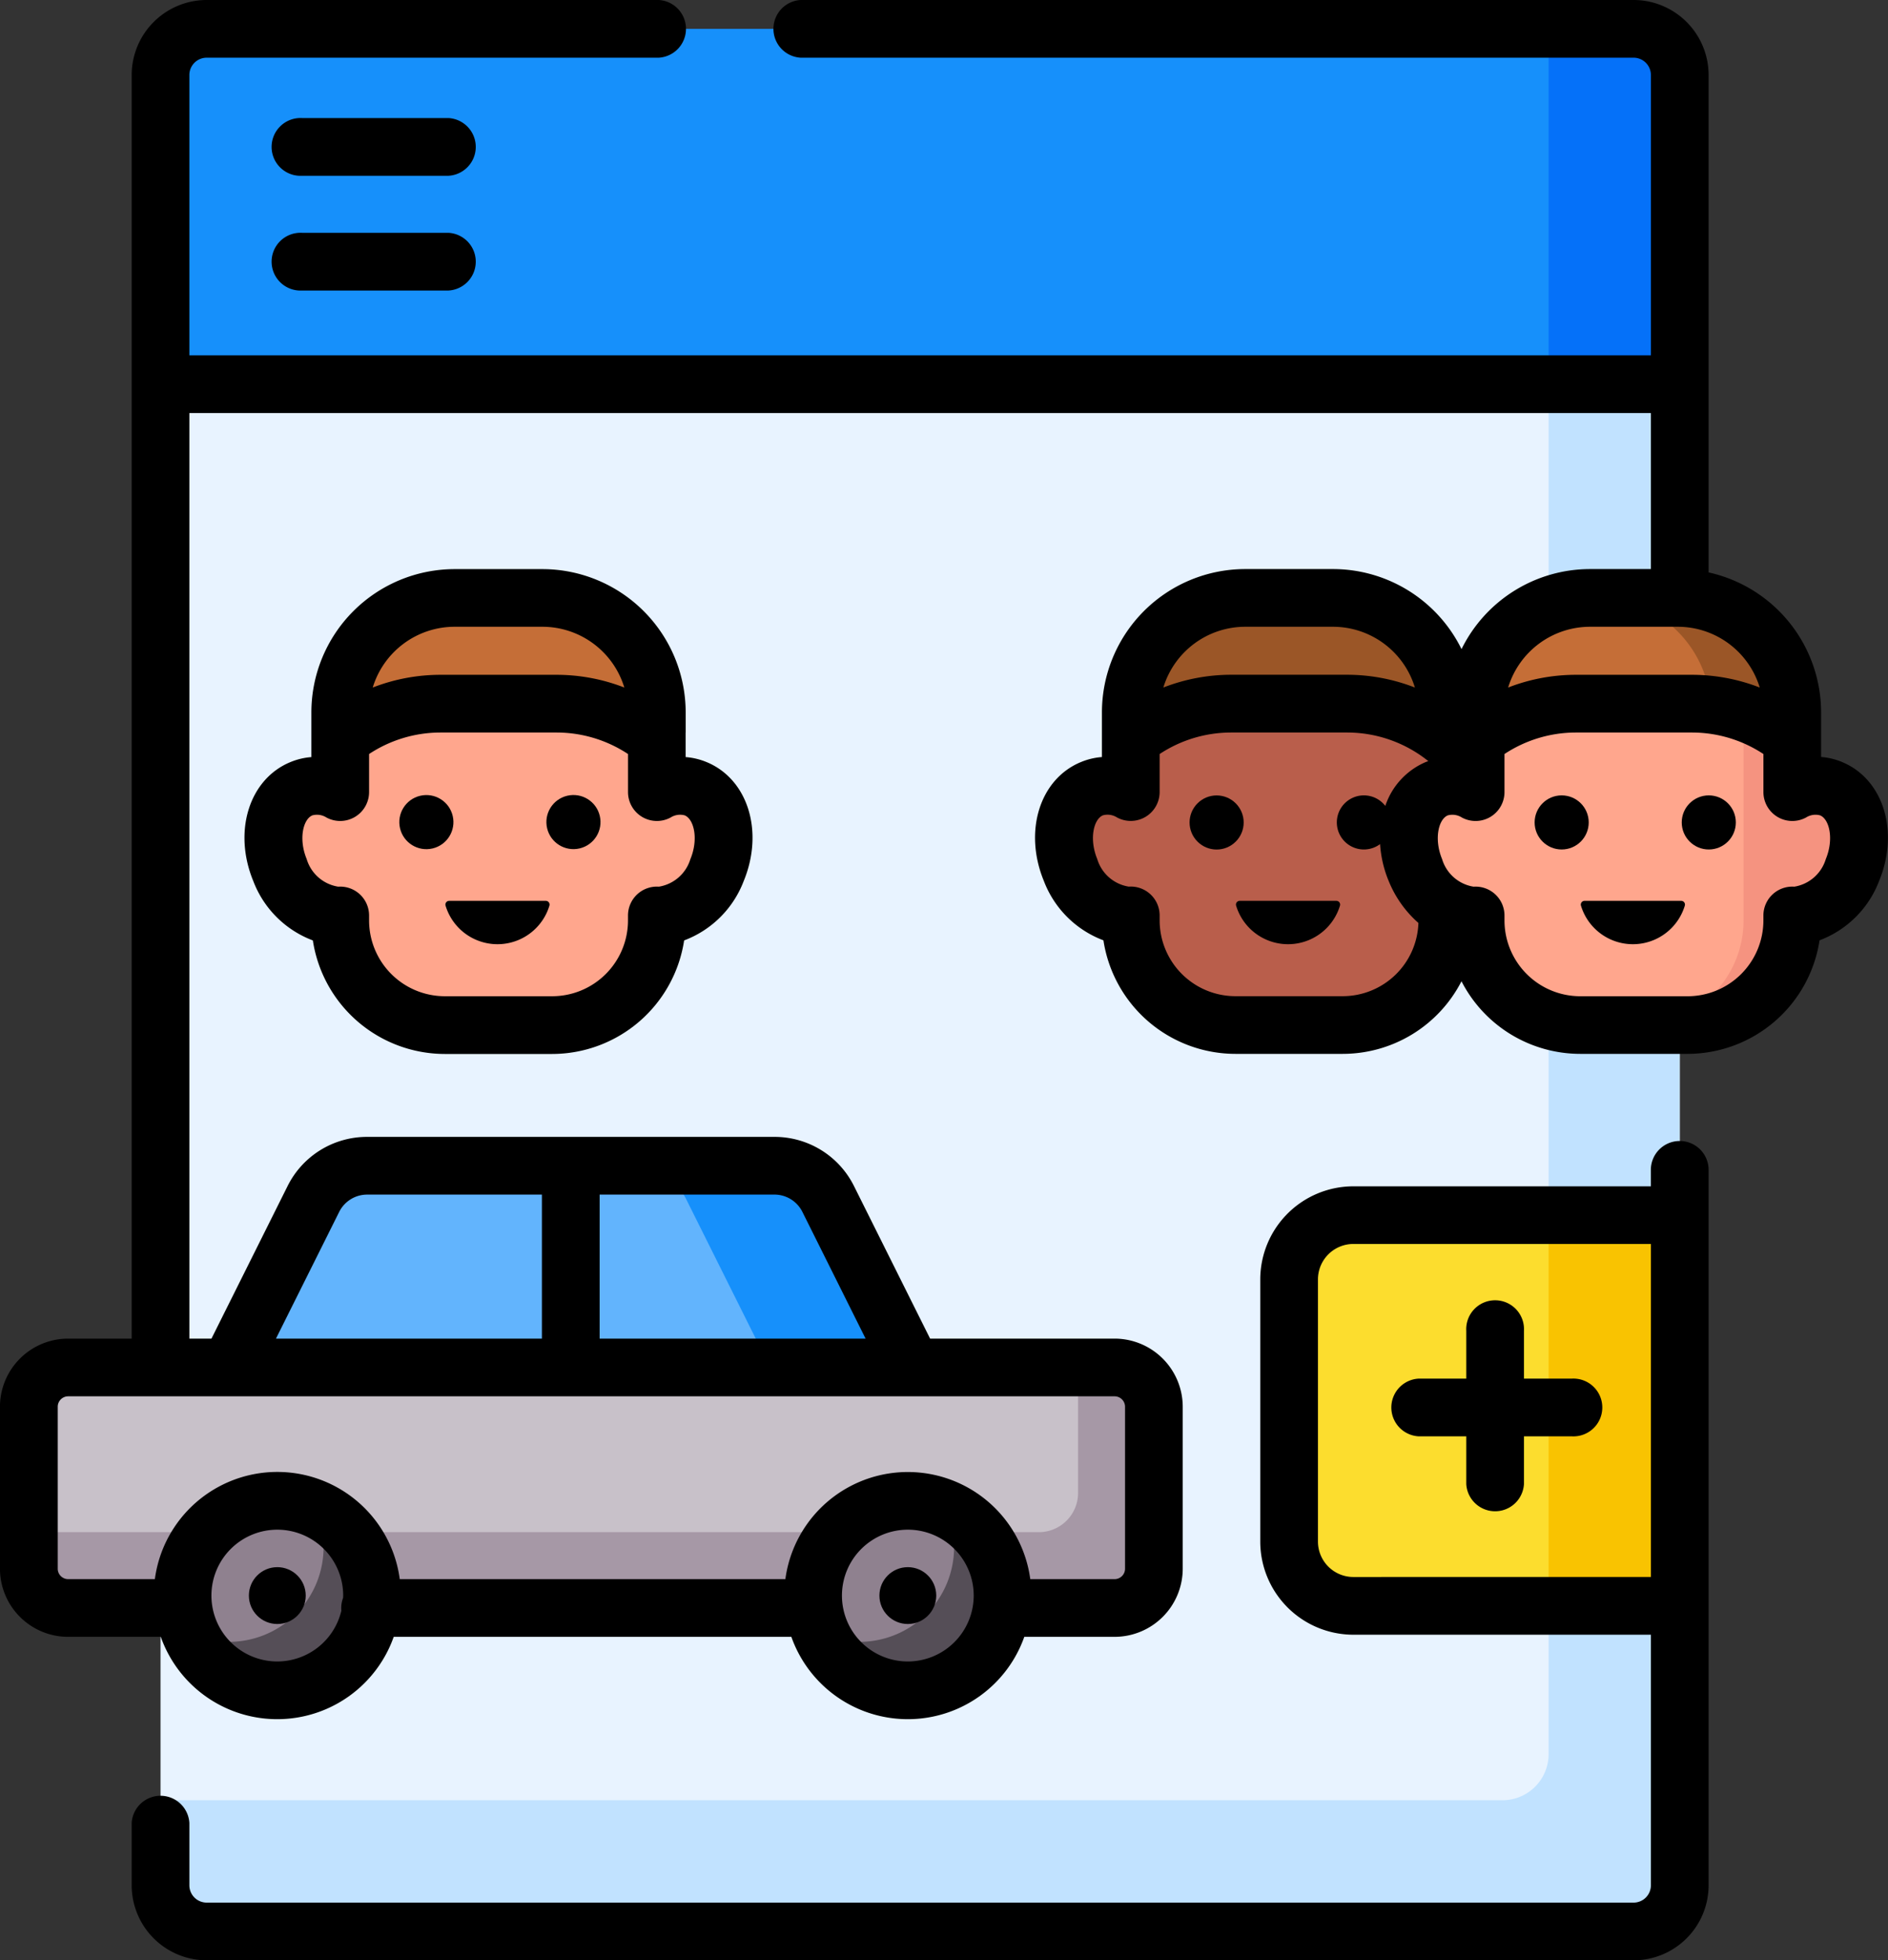 <svg id="_006-share-ride" data-name="006-share-ride" xmlns="http://www.w3.org/2000/svg" width="150.276" height="156.006" viewBox="0 0 150.276 156.006">
  <rect x="0" y="0" width="150.276" height="156.006" fill="#333333" stroke="none"/>
  <path id="Path_5231" data-name="Path 5231" d="M168.6,177.162H54.993a3.657,3.657,0,0,1-3.656-3.656V33.729H172.26V173.505A3.656,3.656,0,0,1,168.6,177.162Z" transform="translate(-38.56 -23.452)" fill="#e8f3ff"/>
  <path id="Path_5232" data-name="Path 5232" d="M172.26,33.729H161.822V163.051a3.673,3.673,0,0,1-3.673,3.673H51.337v6.763a3.673,3.673,0,0,0,3.673,3.673H168.586a3.673,3.673,0,0,0,3.673-3.673Z" transform="translate(-38.56 -23.452)" fill="#c1e2ff"/>
  <path id="Path_5233" data-name="Path 5233" d="M172.26,35.817H51.337V11.191a3.657,3.657,0,0,1,3.656-3.656H168.6a3.657,3.657,0,0,1,3.656,3.656Z" transform="translate(-38.56 -5.239)" fill="#1690fb"/>
  <path id="Path_5234" data-name="Path 5234" d="M420.706,7.535h-6.763V35.817H424.38V11.209a3.674,3.674,0,0,0-3.674-3.674Z" transform="translate(-290.68 -5.239)" fill="#0571f9"/>
  <path id="Path_5235" data-name="Path 5235" d="M114.448,185.16a3.572,3.572,0,0,0-3.092.276v-4.751a4.658,4.658,0,0,0-4.658-4.658H90.813a4.658,4.658,0,0,0-4.658,4.658v4.751a3.572,3.572,0,0,0-3.092-.276c-2.064.852-2.827,3.751-1.7,6.475.952,2.307,2.951,3.742,4.794,3.612v.4a8.325,8.325,0,0,0,8.325,8.325h8.552a8.325,8.325,0,0,0,8.325-8.325v-.4c1.844.13,3.843-1.306,4.794-3.612,1.124-2.724.362-5.623-1.7-6.475Z" transform="translate(-59.074 -122.392)" fill="#ffa68d"/>
  <path id="Path_5236" data-name="Path 5236" d="M106.26,164.586H115.5a12.548,12.548,0,0,1,7.979,2.849v-2.161a9.1,9.1,0,0,0-9.1-9.1h-6.994a9.1,9.1,0,0,0-9.1,9.1v2.161a12.547,12.547,0,0,1,7.979-2.85Z" transform="translate(-71.2 -108.586)" fill="#c56e37"/>
  <path id="Path_5237" data-name="Path 5237" d="M317.871,180.685a4.658,4.658,0,0,0-4.658-4.658H297.328a4.658,4.658,0,0,0-4.658,4.658v4.751a3.572,3.572,0,0,0-3.092-.276c-2.064.852-2.827,3.751-1.7,6.475.952,2.307,2.951,3.742,4.794,3.612v.4a8.325,8.325,0,0,0,8.325,8.325h8.552a8.325,8.325,0,0,0,8.325-8.325Z" transform="translate(-202.665 -122.392)" fill="#b95e4b"/>
  <path id="Path_5238" data-name="Path 5238" d="M312.775,164.586h9.242A12.548,12.548,0,0,1,330,167.435v-2.161a9.1,9.1,0,0,0-9.1-9.1H313.9a9.1,9.1,0,0,0-9.1,9.1v2.161a12.547,12.547,0,0,1,7.979-2.85Z" transform="translate(-214.79 -108.586)" fill="#9b5627"/>
  <path id="Path_5239" data-name="Path 5239" d="M411.044,185.16a3.572,3.572,0,0,0-3.092.276v-4.751a4.658,4.658,0,0,0-4.658-4.658H387.409a4.658,4.658,0,0,0-4.658,4.658v4.751a3.572,3.572,0,0,0-3.092-.276c-2.064.852-2.827,3.751-1.7,6.475.952,2.307,2.951,3.742,4.794,3.612v.4a8.325,8.325,0,0,0,8.325,8.325h8.552a8.325,8.325,0,0,0,8.325-8.325v-.4c1.844.13,3.843-1.306,4.794-3.612C413.871,188.91,413.108,186.011,411.044,185.16Z" transform="translate(-265.298 -122.392)" fill="#ffa68d"/>
  <path id="Path_5240" data-name="Path 5240" d="M452.838,185.16a3.572,3.572,0,0,0-3.092.276v-4.751a4.658,4.658,0,0,0-4.658-4.658h-3.875a4.658,4.658,0,0,1,4.658,4.658v14.959a8.325,8.325,0,0,1-8.325,8.325h3.875a8.325,8.325,0,0,0,8.325-8.325v-.4c1.844.13,3.843-1.306,4.794-3.612C455.665,188.91,454.9,186.011,452.838,185.16Z" transform="translate(-307.092 -122.392)" fill="#f59380"/>
  <path id="Path_5241" data-name="Path 5241" d="M402.856,164.586H412.1a12.548,12.548,0,0,1,7.979,2.849v-2.161a9.1,9.1,0,0,0-9.1-9.1H403.98a9.1,9.1,0,0,0-9.1,9.1v2.161a12.547,12.547,0,0,1,7.979-2.85Z" transform="translate(-277.423 -108.586)" fill="#c56e37"/>
  <path id="Path_5242" data-name="Path 5242" d="M432.971,156.171h-6.457a9.1,9.1,0,0,1,9.082,8.506,12.544,12.544,0,0,1,6.479,2.758v-2.161a9.1,9.1,0,0,0-9.1-9.1Z" transform="translate(-299.421 -108.586)" fill="#9b5627"/>
  <path id="Path_5243" data-name="Path 5243" d="M123.857,320.239l-6.537-13.1a4.8,4.8,0,0,0-4.294-2.656h-32.4a4.8,4.8,0,0,0-4.294,2.656l-6.537,13.1Z" transform="translate(-51.395 -211.705)" fill="#62b4fd"/>
  <path id="Path_5244" data-name="Path 5244" d="M190.154,307.136a4.8,4.8,0,0,0-4.294-2.656H174.549a4.8,4.8,0,0,1,4.294,2.656l6.537,13.1h11.312Z" transform="translate(-124.229 -211.705)" fill="#1690fb"/>
  <ellipse id="Ellipse_51" data-name="Ellipse 51" cx="7.54" cy="7.54" rx="7.54" ry="7.54" transform="translate(14.532 119.444)" fill="#8f818f"/>
  <ellipse id="Ellipse_52" data-name="Ellipse 52" cx="7.54" cy="7.54" rx="7.54" ry="7.54" transform="translate(64.719 119.444)" fill="#8f818f"/>
  <path id="Path_5245" data-name="Path 5245" d="M103.36,357.173H20.066a3.127,3.127,0,0,0-3.127,3.127v12.888a3.127,3.127,0,0,0,3.127,3.127H103.36a3.127,3.127,0,0,0,3.127-3.127V360.3A3.127,3.127,0,0,0,103.36,357.173Z" transform="translate(-14.643 -248.343)" fill="#c8c1c9"/>
  <path id="Path_5246" data-name="Path 5246" d="M103.36,357.173h-2.907v9.981a3.127,3.127,0,0,1-3.127,3.127H16.939v2.907a3.127,3.127,0,0,0,3.127,3.127H103.36a3.127,3.127,0,0,0,3.127-3.127V360.3a3.127,3.127,0,0,0-3.127-3.127Z" transform="translate(-14.643 -248.343)" fill="#a698a6"/>
  <ellipse id="Ellipse_53" data-name="Ellipse 53" cx="7.54" cy="7.54" rx="7.54" ry="7.54" transform="translate(14.532 119.444)" fill="#8f818f"/>
  <ellipse id="Ellipse_54" data-name="Ellipse 54" cx="7.54" cy="7.54" rx="7.54" ry="7.54" transform="translate(64.719 119.444)" fill="#8f818f"/>
  <path id="Path_5247" data-name="Path 5247" d="M69.143,394.111a7.54,7.54,0,0,1-9.941,9.941,7.54,7.54,0,1,0,9.941-9.941Z" transform="translate(-44.028 -274.026)" fill="#554e57"/>
  <path id="Path_5248" data-name="Path 5248" d="M233.851,394.111a7.54,7.54,0,0,1-9.941,9.941,7.54,7.54,0,1,0,9.941-9.941Z" transform="translate(-158.55 -274.026)" fill="#554e57"/>
  <ellipse id="Ellipse_55" data-name="Ellipse 55" cx="2.262" cy="2.262" rx="2.262" ry="2.262" transform="translate(19.81 124.722)"/>
  <ellipse id="Ellipse_56" data-name="Ellipse 56" cx="2.262" cy="2.262" rx="2.262" ry="2.262" transform="translate(69.997 124.722)"/>
  <path id="Path_5249" data-name="Path 5249" d="M351.237,348.472h26.005V317.378H351.237a5.089,5.089,0,0,0-5.088,5.089v20.917a5.089,5.089,0,0,0,5.088,5.089Z" transform="translate(-243.543 -220.673)" fill="#fcdd2e"/>
  <path id="Path_5250" data-name="Path 5250" d="M413.942,317.378h10.437v31.094H413.942Z" transform="translate(-290.679 -220.673)" fill="#f9c301"/>
  <path id="Path_5251" data-name="Path 5251" d="M167.021,298.014a2.3,2.3,0,0,0-2.3,2.3v1.308H141.04a7.417,7.417,0,0,0-7.408,7.408V329.9a7.417,7.417,0,0,0,7.408,7.408h23.685v19.942a1.379,1.379,0,0,1-1.378,1.378H49.772a1.379,1.379,0,0,1-1.378-1.378v-4.96a2.3,2.3,0,0,0-4.592,0v4.96a5.976,5.976,0,0,0,5.97,5.97H163.348a5.976,5.976,0,0,0,5.97-5.97V300.31A2.3,2.3,0,0,0,167.021,298.014Zm-25.981,34.7a2.819,2.819,0,0,1-2.816-2.816V309.026a2.82,2.82,0,0,1,2.816-2.816h23.685v26.5Z" transform="translate(-33.321 -207.209)"/>
  <path id="Path_5252" data-name="Path 5252" d="M94.75,30.836H83.1a2.3,2.3,0,1,0,0,4.592H94.75a2.3,2.3,0,0,0,0-4.592Z" transform="translate(-59.046 -21.44)"/>
  <path id="Path_5253" data-name="Path 5253" d="M94.75,60.811H83.1a2.3,2.3,0,1,0,0,4.592H94.75a2.3,2.3,0,0,0,0-4.592Z" transform="translate(-59.046 -42.282)"/>
  <ellipse id="Ellipse_57" data-name="Ellipse 57" cx="2.153" cy="2.153" rx="2.153" ry="2.153" transform="translate(31.347 63.828) rotate(-13.3)"/>
  <ellipse id="Ellipse_58" data-name="Ellipse 58" cx="2.153" cy="2.153" rx="2.153" ry="2.153" transform="translate(43.053 63.825) rotate(-13.3)"/>
  <path id="Path_5254" data-name="Path 5254" d="M133.741,235.3h-7.683a.3.3,0,0,0-.289.391,4.318,4.318,0,0,0,8.262,0A.3.3,0,0,0,133.741,235.3Z" transform="translate(-90.302 -163.607)"/>
  <path id="Path_5255" data-name="Path 5255" d="M108.386,161.64v-1.6a11.412,11.412,0,0,0-11.4-11.4H89.993a11.413,11.413,0,0,0-11.4,11.4v3.56a5.422,5.422,0,0,0-1.672.4c-3.286,1.356-4.581,5.517-2.949,9.473a8.138,8.138,0,0,0,4.739,4.718,10.638,10.638,0,0,0,10.5,9.036h8.552a10.638,10.638,0,0,0,10.5-9.037,8.139,8.139,0,0,0,4.739-4.718c1.632-3.956.337-8.117-2.949-9.473a5.419,5.419,0,0,0-1.672-.4V161.64Zm-18.393-8.412h6.994a6.82,6.82,0,0,1,6.516,4.836,14.911,14.911,0,0,0-5.392-1.013H88.869a14.9,14.9,0,0,0-5.392,1.013A6.819,6.819,0,0,1,89.993,153.228Zm18.769,18.485a3.143,3.143,0,0,1-2.511,2.2,2.3,2.3,0,0,0-2.457,2.29v.4a6.036,6.036,0,0,1-6.028,6.029H89.214a6.036,6.036,0,0,1-6.028-6.029v-.4a2.3,2.3,0,0,0-2.457-2.29,3.132,3.132,0,0,1-2.511-2.2c-.653-1.582-.291-3.168.456-3.476a1.408,1.408,0,0,1,1.123.173,2.3,2.3,0,0,0,3.389-2.019v-3.035a10.327,10.327,0,0,1,5.684-1.712h9.242a10.327,10.327,0,0,1,5.684,1.712v3.035a2.3,2.3,0,0,0,3.389,2.019,1.4,1.4,0,0,1,1.123-.173c.747.308,1.109,1.894.456,3.476Z" transform="translate(-53.809 -103.347)"/>
  <circle id="Ellipse_59" data-name="Ellipse 59" cx="2.153" cy="2.153" r="2.153" transform="translate(93.793 65.457) rotate(-45)"/>
  <path id="Path_5256" data-name="Path 5256" d="M340.256,235.3h-7.683a.3.3,0,0,0-.289.391,4.318,4.318,0,0,0,8.262,0A.3.3,0,0,0,340.256,235.3Z" transform="translate(-233.893 -163.607)"/>
  <path id="Path_5257" data-name="Path 5257" d="M156.025,60.645a5.42,5.42,0,0,0-1.672-.4v-3.56A11.417,11.417,0,0,0,145.4,45.556V5.97A5.976,5.976,0,0,0,139.429,0h-66.3a2.3,2.3,0,0,0,0,4.592h66.3a1.379,1.379,0,0,1,1.378,1.378V28.281H24.476V5.97a1.379,1.379,0,0,1,1.378-1.378H61.839a2.3,2.3,0,0,0,0-4.592H25.854a5.976,5.976,0,0,0-5.97,5.97V106.534H14.826A5.429,5.429,0,0,0,9.4,111.957v12.888a5.429,5.429,0,0,0,5.423,5.423H22.2a9.834,9.834,0,0,0,18.541,0H72.391a9.834,9.834,0,0,0,18.541,0H98.12a5.429,5.429,0,0,0,5.423-5.423V111.957a5.429,5.429,0,0,0-5.423-5.423H83.435L77.383,94.406a7.055,7.055,0,0,0-6.348-3.927h-32.4a7.054,7.054,0,0,0-6.348,3.927l-6.053,12.129H24.476V32.874h116.33V45.289H135.96a11.411,11.411,0,0,0-10.227,6.371,11.412,11.412,0,0,0-10.227-6.371h-6.994a11.412,11.412,0,0,0-11.4,11.4v3.56a5.422,5.422,0,0,0-1.672.4C92.155,62,90.86,66.163,92.492,70.118a8.138,8.138,0,0,0,4.739,4.718,10.638,10.638,0,0,0,10.5,9.036h8.552a10.629,10.629,0,0,0,9.447-5.778,10.631,10.631,0,0,0,9.448,5.778h8.552a10.638,10.638,0,0,0,10.5-9.037,8.139,8.139,0,0,0,4.739-4.718c1.632-3.955.337-8.116-2.949-9.472ZM31.475,132.228a5.244,5.244,0,1,1,5.244-5.244c0,.063-.007.124-.009.187a2.281,2.281,0,0,0-.147.8c0,.073,0,.145.011.216A5.249,5.249,0,0,1,31.475,132.228Zm50.187,0a5.244,5.244,0,1,1,5.244-5.244,5.25,5.25,0,0,1-5.244,5.244Zm17.289-20.271v12.888a.832.832,0,0,1-.831.831H91.408a9.834,9.834,0,0,0-19.493,0H41.222a9.833,9.833,0,0,0-19.493,0h-6.9a.832.832,0,0,1-.831-.831V111.957a.832.832,0,0,1,.831-.831H98.12a.832.832,0,0,1,.831.831Zm-25.677-15.5L78.3,106.534H57.131V95.071h13.9A2.489,2.489,0,0,1,73.274,96.456Zm-36.877,0a2.488,2.488,0,0,1,2.239-1.385h13.9v11.464H31.367ZM135.96,49.881h6.994a6.82,6.82,0,0,1,6.516,4.836,14.911,14.911,0,0,0-5.392-1.013h-9.242a14.9,14.9,0,0,0-5.392,1.013A6.82,6.82,0,0,1,135.96,49.881Zm-27.448,0h6.994a6.819,6.819,0,0,1,6.516,4.836A14.911,14.911,0,0,0,116.63,53.7h-9.242A14.9,14.9,0,0,0,102,54.717,6.819,6.819,0,0,1,108.512,49.881Zm7.773,29.4h-8.552a6.036,6.036,0,0,1-6.028-6.029v-.4a2.3,2.3,0,0,0-2.457-2.29,3.133,3.133,0,0,1-2.511-2.2c-.653-1.582-.291-3.168.456-3.476a1.407,1.407,0,0,1,1.123.173,2.3,2.3,0,0,0,3.389-2.019V60.009a10.327,10.327,0,0,1,5.684-1.712h9.242a10.32,10.32,0,0,1,6.457,2.276c-.066.024-.133.046-.2.073a5.776,5.776,0,0,0-3.221,3.493,2.153,2.153,0,1,0-.417,3.039,9.179,9.179,0,0,0,.688,2.941,8.881,8.881,0,0,0,2.364,3.335,6.031,6.031,0,0,1-6.018,5.827Zm38.444-10.914a3.142,3.142,0,0,1-2.511,2.2,2.3,2.3,0,0,0-2.457,2.29v.4a6.036,6.036,0,0,1-6.028,6.029h-8.552a6.036,6.036,0,0,1-6.028-6.029v-.4a2.3,2.3,0,0,0-2.457-2.29,3.134,3.134,0,0,1-2.511-2.2c-.653-1.582-.291-3.168.456-3.476a1.408,1.408,0,0,1,1.123.173,2.3,2.3,0,0,0,3.389-2.019V60.009a10.327,10.327,0,0,1,5.684-1.712h9.242a10.327,10.327,0,0,1,5.684,1.712v3.035a2.3,2.3,0,0,0,3.389,2.019,1.407,1.407,0,0,1,1.122-.173c.747.308,1.109,1.894.456,3.476Z" transform="translate(-9.403 0)"/>
  <ellipse id="Ellipse_60" data-name="Ellipse 60" cx="2.153" cy="2.153" rx="2.153" ry="2.153" transform="translate(122.149 63.3)"/>
  <ellipse id="Ellipse_61" data-name="Ellipse 61" cx="2.153" cy="2.153" rx="2.153" ry="2.153" transform="translate(133.858 63.3)"/>
  <path id="Path_5258" data-name="Path 5258" d="M430.337,235.3h-7.683a.3.3,0,0,0-.289.391,4.318,4.318,0,0,0,8.262,0A.3.3,0,0,0,430.337,235.3Z" transform="translate(-296.526 -163.607)"/>
  <path id="Path_5259" data-name="Path 5259" d="M386.915,346.175h-3.8v-3.8a2.3,2.3,0,1,0-4.592,0v3.8h-3.8a2.3,2.3,0,0,0,0,4.592h3.8v3.8a2.3,2.3,0,0,0,4.592,0v-3.8h3.8a2.3,2.3,0,1,0,0-4.592Z" transform="translate(-261.815 -236.457)"/>
</svg>
